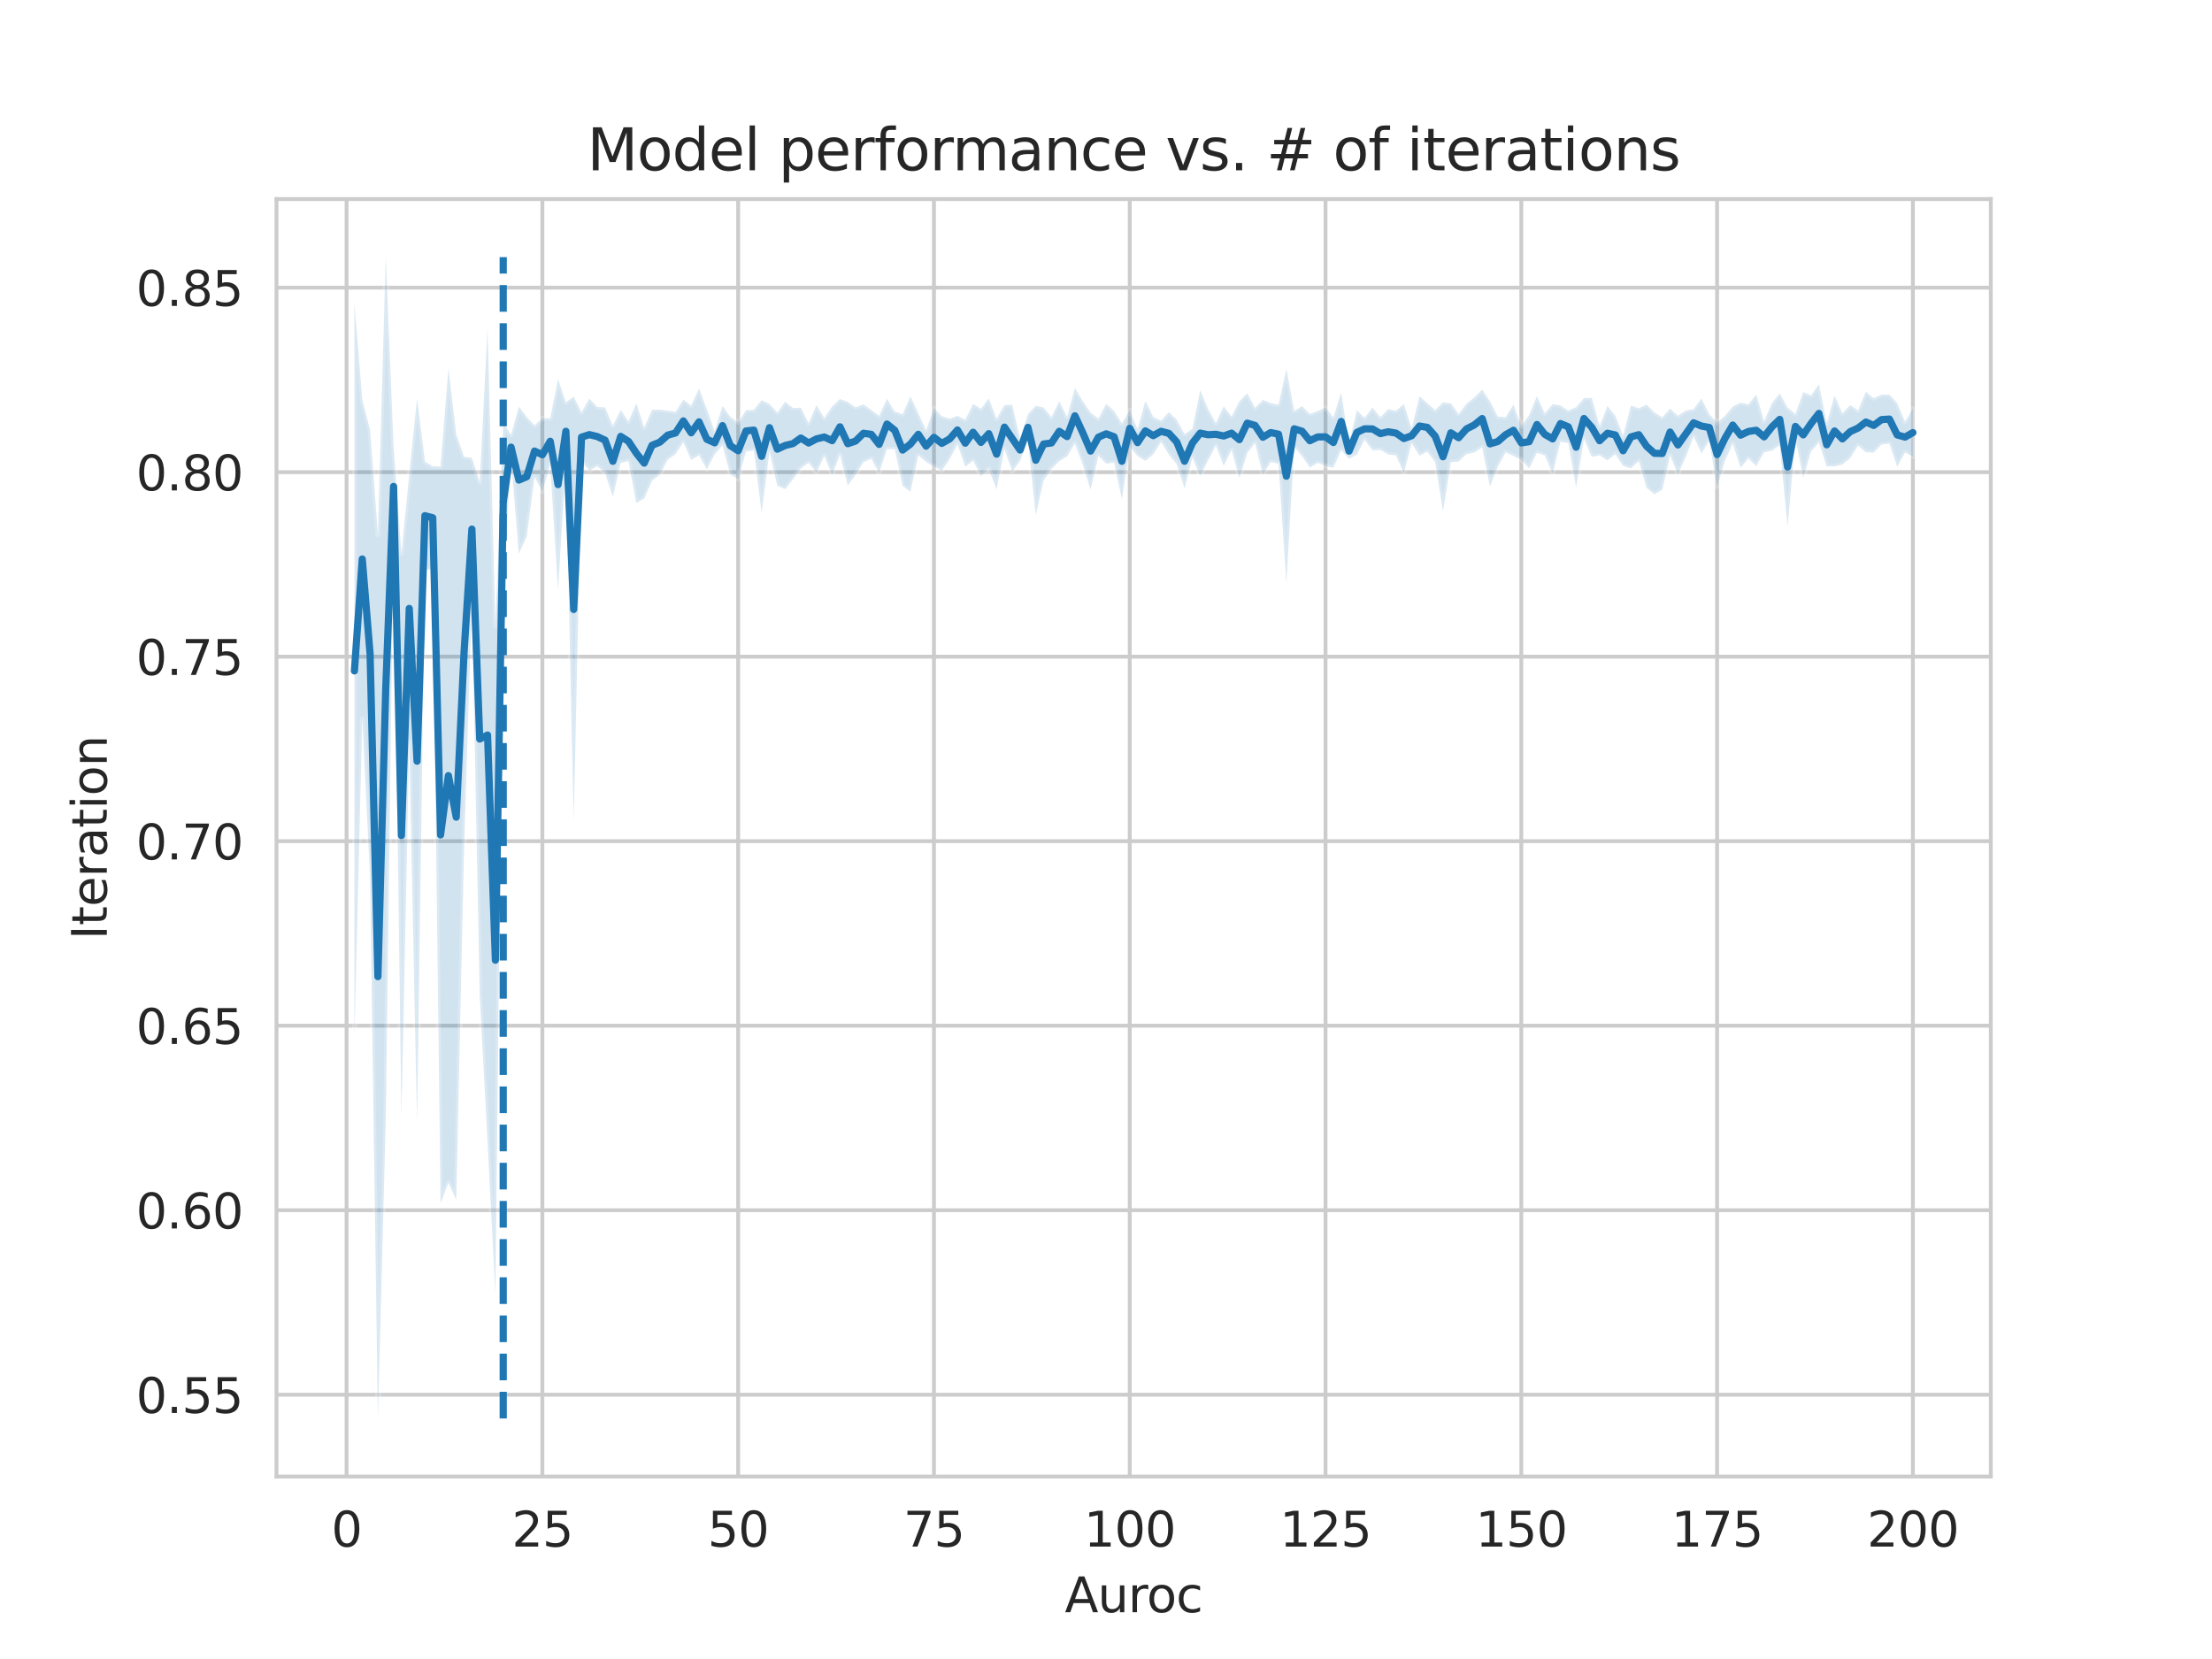 <?xml version="1.0" encoding="utf-8" standalone="no"?>
<!DOCTYPE svg PUBLIC "-//W3C//DTD SVG 1.1//EN"
  "http://www.w3.org/Graphics/SVG/1.1/DTD/svg11.dtd">
<svg height="345.6pt" version="1.1" viewBox="0 0 460.8 345.6" width="460.8pt" xmlns="http://www.w3.org/2000/svg" xmlns:xlink="http://www.w3.org/1999/xlink">
 <defs>
  <style type="text/css">*{stroke-linecap:butt;stroke-linejoin:round;}</style>
 </defs>
 <g id="figure_1">
  <g id="patch_1">
   <path d="M 0 345.6 
L 460.8 345.6 
L 460.8 0 
L 0 0 
z
" style="fill:#ffffff;"/>
  </g>
  <g id="axes_1">
   <g id="patch_2">
    <path d="M 57.6 307.584 
L 414.72 307.584 
L 414.72 41.472 
L 57.6 41.472 
z
" style="fill:#ffffff;"/>
   </g>
   <g id="matplotlib.axis_1">
    <g id="xtick_1">
     <g id="line2d_1">
      <path clip-path="url(#pc94618431b)" d="M 72.201 307.584 
L 72.201 41.472 
" style="fill:none;stroke:#cccccc;stroke-linecap:round;stroke-width:0.8;"/>
     </g>
     <g id="text_1">
      <!-- 0 -->
      <g style="fill:#262626;" transform="translate(69.02 322.182)scale(0.1 -0.1)">
       <defs>
        <path d="M 2034 4250 
Q 1547 4250 1301 3770 
Q 1056 3291 1056 2328 
Q 1056 1369 1301 889 
Q 1547 409 2034 409 
Q 2525 409 2770 889 
Q 3016 1369 3016 2328 
Q 3016 3291 2770 3770 
Q 2525 4250 2034 4250 
z
M 2034 4750 
Q 2819 4750 3233 4129 
Q 3647 3509 3647 2328 
Q 3647 1150 3233 529 
Q 2819 -91 2034 -91 
Q 1250 -91 836 529 
Q 422 1150 422 2328 
Q 422 3509 836 4129 
Q 1250 4750 2034 4750 
z
" id="DejaVuSans-30" transform="scale(0.016)"/>
       </defs>
       <use xlink:href="#DejaVuSans-30"/>
      </g>
     </g>
    </g>
    <g id="xtick_2">
     <g id="line2d_2">
      <path clip-path="url(#pc94618431b)" d="M 112.987 307.584 
L 112.987 41.472 
" style="fill:none;stroke:#cccccc;stroke-linecap:round;stroke-width:0.8;"/>
     </g>
     <g id="text_2">
      <!-- 25 -->
      <g style="fill:#262626;" transform="translate(106.625 322.182)scale(0.1 -0.1)">
       <defs>
        <path d="M 1228 531 
L 3431 531 
L 3431 0 
L 469 0 
L 469 531 
Q 828 903 1448 1529 
Q 2069 2156 2228 2338 
Q 2531 2678 2651 2914 
Q 2772 3150 2772 3378 
Q 2772 3750 2511 3984 
Q 2250 4219 1831 4219 
Q 1534 4219 1204 4116 
Q 875 4013 500 3803 
L 500 4441 
Q 881 4594 1212 4672 
Q 1544 4750 1819 4750 
Q 2544 4750 2975 4387 
Q 3406 4025 3406 3419 
Q 3406 3131 3298 2873 
Q 3191 2616 2906 2266 
Q 2828 2175 2409 1742 
Q 1991 1309 1228 531 
z
" id="DejaVuSans-32" transform="scale(0.016)"/>
        <path d="M 691 4666 
L 3169 4666 
L 3169 4134 
L 1269 4134 
L 1269 2991 
Q 1406 3038 1543 3061 
Q 1681 3084 1819 3084 
Q 2600 3084 3056 2656 
Q 3513 2228 3513 1497 
Q 3513 744 3044 326 
Q 2575 -91 1722 -91 
Q 1428 -91 1123 -41 
Q 819 9 494 109 
L 494 744 
Q 775 591 1075 516 
Q 1375 441 1709 441 
Q 2250 441 2565 725 
Q 2881 1009 2881 1497 
Q 2881 1984 2565 2268 
Q 2250 2553 1709 2553 
Q 1456 2553 1204 2497 
Q 953 2441 691 2322 
L 691 4666 
z
" id="DejaVuSans-35" transform="scale(0.016)"/>
       </defs>
       <use xlink:href="#DejaVuSans-32"/>
       <use x="63.623" xlink:href="#DejaVuSans-35"/>
      </g>
     </g>
    </g>
    <g id="xtick_3">
     <g id="line2d_3">
      <path clip-path="url(#pc94618431b)" d="M 153.773 307.584 
L 153.773 41.472 
" style="fill:none;stroke:#cccccc;stroke-linecap:round;stroke-width:0.8;"/>
     </g>
     <g id="text_3">
      <!-- 50 -->
      <g style="fill:#262626;" transform="translate(147.41 322.182)scale(0.1 -0.1)">
       <use xlink:href="#DejaVuSans-35"/>
       <use x="63.623" xlink:href="#DejaVuSans-30"/>
      </g>
     </g>
    </g>
    <g id="xtick_4">
     <g id="line2d_4">
      <path clip-path="url(#pc94618431b)" d="M 194.559 307.584 
L 194.559 41.472 
" style="fill:none;stroke:#cccccc;stroke-linecap:round;stroke-width:0.8;"/>
     </g>
     <g id="text_4">
      <!-- 75 -->
      <g style="fill:#262626;" transform="translate(188.196 322.182)scale(0.1 -0.1)">
       <defs>
        <path d="M 525 4666 
L 3525 4666 
L 3525 4397 
L 1831 0 
L 1172 0 
L 2766 4134 
L 525 4134 
L 525 4666 
z
" id="DejaVuSans-37" transform="scale(0.016)"/>
       </defs>
       <use xlink:href="#DejaVuSans-37"/>
       <use x="63.623" xlink:href="#DejaVuSans-35"/>
      </g>
     </g>
    </g>
    <g id="xtick_5">
     <g id="line2d_5">
      <path clip-path="url(#pc94618431b)" d="M 235.344 307.584 
L 235.344 41.472 
" style="fill:none;stroke:#cccccc;stroke-linecap:round;stroke-width:0.8;"/>
     </g>
     <g id="text_5">
      <!-- 100 -->
      <g style="fill:#262626;" transform="translate(225.801 322.182)scale(0.1 -0.1)">
       <defs>
        <path d="M 794 531 
L 1825 531 
L 1825 4091 
L 703 3866 
L 703 4441 
L 1819 4666 
L 2450 4666 
L 2450 531 
L 3481 531 
L 3481 0 
L 794 0 
L 794 531 
z
" id="DejaVuSans-31" transform="scale(0.016)"/>
       </defs>
       <use xlink:href="#DejaVuSans-31"/>
       <use x="63.623" xlink:href="#DejaVuSans-30"/>
       <use x="127.246" xlink:href="#DejaVuSans-30"/>
      </g>
     </g>
    </g>
    <g id="xtick_6">
     <g id="line2d_6">
      <path clip-path="url(#pc94618431b)" d="M 276.13 307.584 
L 276.13 41.472 
" style="fill:none;stroke:#cccccc;stroke-linecap:round;stroke-width:0.8;"/>
     </g>
     <g id="text_6">
      <!-- 125 -->
      <g style="fill:#262626;" transform="translate(266.586 322.182)scale(0.1 -0.1)">
       <use xlink:href="#DejaVuSans-31"/>
       <use x="63.623" xlink:href="#DejaVuSans-32"/>
       <use x="127.246" xlink:href="#DejaVuSans-35"/>
      </g>
     </g>
    </g>
    <g id="xtick_7">
     <g id="line2d_7">
      <path clip-path="url(#pc94618431b)" d="M 316.916 307.584 
L 316.916 41.472 
" style="fill:none;stroke:#cccccc;stroke-linecap:round;stroke-width:0.8;"/>
     </g>
     <g id="text_7">
      <!-- 150 -->
      <g style="fill:#262626;" transform="translate(307.372 322.182)scale(0.1 -0.1)">
       <use xlink:href="#DejaVuSans-31"/>
       <use x="63.623" xlink:href="#DejaVuSans-35"/>
       <use x="127.246" xlink:href="#DejaVuSans-30"/>
      </g>
     </g>
    </g>
    <g id="xtick_8">
     <g id="line2d_8">
      <path clip-path="url(#pc94618431b)" d="M 357.702 307.584 
L 357.702 41.472 
" style="fill:none;stroke:#cccccc;stroke-linecap:round;stroke-width:0.8;"/>
     </g>
     <g id="text_8">
      <!-- 175 -->
      <g style="fill:#262626;" transform="translate(348.158 322.182)scale(0.1 -0.1)">
       <use xlink:href="#DejaVuSans-31"/>
       <use x="63.623" xlink:href="#DejaVuSans-37"/>
       <use x="127.246" xlink:href="#DejaVuSans-35"/>
      </g>
     </g>
    </g>
    <g id="xtick_9">
     <g id="line2d_9">
      <path clip-path="url(#pc94618431b)" d="M 398.487 307.584 
L 398.487 41.472 
" style="fill:none;stroke:#cccccc;stroke-linecap:round;stroke-width:0.8;"/>
     </g>
     <g id="text_9">
      <!-- 200 -->
      <g style="fill:#262626;" transform="translate(388.944 322.182)scale(0.1 -0.1)">
       <use xlink:href="#DejaVuSans-32"/>
       <use x="63.623" xlink:href="#DejaVuSans-30"/>
       <use x="127.246" xlink:href="#DejaVuSans-30"/>
      </g>
     </g>
    </g>
    <g id="text_10">
     <!-- Auroc -->
     <g style="fill:#262626;" transform="translate(221.819 335.861)scale(0.1 -0.1)">
      <defs>
       <path d="M 2188 4044 
L 1331 1722 
L 3047 1722 
L 2188 4044 
z
M 1831 4666 
L 2547 4666 
L 4325 0 
L 3669 0 
L 3244 1197 
L 1141 1197 
L 716 0 
L 50 0 
L 1831 4666 
z
" id="DejaVuSans-41" transform="scale(0.016)"/>
       <path d="M 544 1381 
L 544 3500 
L 1119 3500 
L 1119 1403 
Q 1119 906 1312 657 
Q 1506 409 1894 409 
Q 2359 409 2629 706 
Q 2900 1003 2900 1516 
L 2900 3500 
L 3475 3500 
L 3475 0 
L 2900 0 
L 2900 538 
Q 2691 219 2414 64 
Q 2138 -91 1772 -91 
Q 1169 -91 856 284 
Q 544 659 544 1381 
z
M 1991 3584 
L 1991 3584 
z
" id="DejaVuSans-75" transform="scale(0.016)"/>
       <path d="M 2631 2963 
Q 2534 3019 2420 3045 
Q 2306 3072 2169 3072 
Q 1681 3072 1420 2755 
Q 1159 2438 1159 1844 
L 1159 0 
L 581 0 
L 581 3500 
L 1159 3500 
L 1159 2956 
Q 1341 3275 1631 3429 
Q 1922 3584 2338 3584 
Q 2397 3584 2469 3576 
Q 2541 3569 2628 3553 
L 2631 2963 
z
" id="DejaVuSans-72" transform="scale(0.016)"/>
       <path d="M 1959 3097 
Q 1497 3097 1228 2736 
Q 959 2375 959 1747 
Q 959 1119 1226 758 
Q 1494 397 1959 397 
Q 2419 397 2687 759 
Q 2956 1122 2956 1747 
Q 2956 2369 2687 2733 
Q 2419 3097 1959 3097 
z
M 1959 3584 
Q 2709 3584 3137 3096 
Q 3566 2609 3566 1747 
Q 3566 888 3137 398 
Q 2709 -91 1959 -91 
Q 1206 -91 779 398 
Q 353 888 353 1747 
Q 353 2609 779 3096 
Q 1206 3584 1959 3584 
z
" id="DejaVuSans-6f" transform="scale(0.016)"/>
       <path d="M 3122 3366 
L 3122 2828 
Q 2878 2963 2633 3030 
Q 2388 3097 2138 3097 
Q 1578 3097 1268 2742 
Q 959 2388 959 1747 
Q 959 1106 1268 751 
Q 1578 397 2138 397 
Q 2388 397 2633 464 
Q 2878 531 3122 666 
L 3122 134 
Q 2881 22 2623 -34 
Q 2366 -91 2075 -91 
Q 1284 -91 818 406 
Q 353 903 353 1747 
Q 353 2603 823 3093 
Q 1294 3584 2113 3584 
Q 2378 3584 2631 3529 
Q 2884 3475 3122 3366 
z
" id="DejaVuSans-63" transform="scale(0.016)"/>
      </defs>
      <use xlink:href="#DejaVuSans-41"/>
      <use x="68.408" xlink:href="#DejaVuSans-75"/>
      <use x="131.787" xlink:href="#DejaVuSans-72"/>
      <use x="170.65" xlink:href="#DejaVuSans-6f"/>
      <use x="231.832" xlink:href="#DejaVuSans-63"/>
     </g>
    </g>
   </g>
   <g id="matplotlib.axis_2">
    <g id="ytick_1">
     <g id="line2d_10">
      <path clip-path="url(#pc94618431b)" d="M 57.6 290.548 
L 414.72 290.548 
" style="fill:none;stroke:#cccccc;stroke-linecap:round;stroke-width:0.8;"/>
     </g>
     <g id="text_11">
      <!-- 0.55 -->
      <g style="fill:#262626;" transform="translate(28.334 294.348)scale(0.1 -0.1)">
       <defs>
        <path d="M 684 794 
L 1344 794 
L 1344 0 
L 684 0 
L 684 794 
z
" id="DejaVuSans-2e" transform="scale(0.016)"/>
       </defs>
       <use xlink:href="#DejaVuSans-30"/>
       <use x="63.623" xlink:href="#DejaVuSans-2e"/>
       <use x="95.41" xlink:href="#DejaVuSans-35"/>
       <use x="159.033" xlink:href="#DejaVuSans-35"/>
      </g>
     </g>
    </g>
    <g id="ytick_2">
     <g id="line2d_11">
      <path clip-path="url(#pc94618431b)" d="M 57.6 252.111 
L 414.72 252.111 
" style="fill:none;stroke:#cccccc;stroke-linecap:round;stroke-width:0.8;"/>
     </g>
     <g id="text_12">
      <!-- 0.60 -->
      <g style="fill:#262626;" transform="translate(28.334 255.91)scale(0.1 -0.1)">
       <defs>
        <path d="M 2113 2584 
Q 1688 2584 1439 2293 
Q 1191 2003 1191 1497 
Q 1191 994 1439 701 
Q 1688 409 2113 409 
Q 2538 409 2786 701 
Q 3034 994 3034 1497 
Q 3034 2003 2786 2293 
Q 2538 2584 2113 2584 
z
M 3366 4563 
L 3366 3988 
Q 3128 4100 2886 4159 
Q 2644 4219 2406 4219 
Q 1781 4219 1451 3797 
Q 1122 3375 1075 2522 
Q 1259 2794 1537 2939 
Q 1816 3084 2150 3084 
Q 2853 3084 3261 2657 
Q 3669 2231 3669 1497 
Q 3669 778 3244 343 
Q 2819 -91 2113 -91 
Q 1303 -91 875 529 
Q 447 1150 447 2328 
Q 447 3434 972 4092 
Q 1497 4750 2381 4750 
Q 2619 4750 2861 4703 
Q 3103 4656 3366 4563 
z
" id="DejaVuSans-36" transform="scale(0.016)"/>
       </defs>
       <use xlink:href="#DejaVuSans-30"/>
       <use x="63.623" xlink:href="#DejaVuSans-2e"/>
       <use x="95.41" xlink:href="#DejaVuSans-36"/>
       <use x="159.033" xlink:href="#DejaVuSans-30"/>
      </g>
     </g>
    </g>
    <g id="ytick_3">
     <g id="line2d_12">
      <path clip-path="url(#pc94618431b)" d="M 57.6 213.674 
L 414.72 213.674 
" style="fill:none;stroke:#cccccc;stroke-linecap:round;stroke-width:0.8;"/>
     </g>
     <g id="text_13">
      <!-- 0.65 -->
      <g style="fill:#262626;" transform="translate(28.334 217.473)scale(0.1 -0.1)">
       <use xlink:href="#DejaVuSans-30"/>
       <use x="63.623" xlink:href="#DejaVuSans-2e"/>
       <use x="95.41" xlink:href="#DejaVuSans-36"/>
       <use x="159.033" xlink:href="#DejaVuSans-35"/>
      </g>
     </g>
    </g>
    <g id="ytick_4">
     <g id="line2d_13">
      <path clip-path="url(#pc94618431b)" d="M 57.6 175.237 
L 414.72 175.237 
" style="fill:none;stroke:#cccccc;stroke-linecap:round;stroke-width:0.8;"/>
     </g>
     <g id="text_14">
      <!-- 0.70 -->
      <g style="fill:#262626;" transform="translate(28.334 179.036)scale(0.1 -0.1)">
       <use xlink:href="#DejaVuSans-30"/>
       <use x="63.623" xlink:href="#DejaVuSans-2e"/>
       <use x="95.41" xlink:href="#DejaVuSans-37"/>
       <use x="159.033" xlink:href="#DejaVuSans-30"/>
      </g>
     </g>
    </g>
    <g id="ytick_5">
     <g id="line2d_14">
      <path clip-path="url(#pc94618431b)" d="M 57.6 136.8 
L 414.72 136.8 
" style="fill:none;stroke:#cccccc;stroke-linecap:round;stroke-width:0.8;"/>
     </g>
     <g id="text_15">
      <!-- 0.75 -->
      <g style="fill:#262626;" transform="translate(28.334 140.599)scale(0.1 -0.1)">
       <use xlink:href="#DejaVuSans-30"/>
       <use x="63.623" xlink:href="#DejaVuSans-2e"/>
       <use x="95.41" xlink:href="#DejaVuSans-37"/>
       <use x="159.033" xlink:href="#DejaVuSans-35"/>
      </g>
     </g>
    </g>
    <g id="ytick_6">
     <g id="line2d_15">
      <path clip-path="url(#pc94618431b)" d="M 57.6 98.362 
L 414.72 98.362 
" style="fill:none;stroke:#cccccc;stroke-linecap:round;stroke-width:0.8;"/>
     </g>
     <g id="text_16">
      <!-- 0.80 -->
      <g style="fill:#262626;" transform="translate(28.334 102.162)scale(0.1 -0.1)">
       <defs>
        <path d="M 2034 2216 
Q 1584 2216 1326 1975 
Q 1069 1734 1069 1313 
Q 1069 891 1326 650 
Q 1584 409 2034 409 
Q 2484 409 2743 651 
Q 3003 894 3003 1313 
Q 3003 1734 2745 1975 
Q 2488 2216 2034 2216 
z
M 1403 2484 
Q 997 2584 770 2862 
Q 544 3141 544 3541 
Q 544 4100 942 4425 
Q 1341 4750 2034 4750 
Q 2731 4750 3128 4425 
Q 3525 4100 3525 3541 
Q 3525 3141 3298 2862 
Q 3072 2584 2669 2484 
Q 3125 2378 3379 2068 
Q 3634 1759 3634 1313 
Q 3634 634 3220 271 
Q 2806 -91 2034 -91 
Q 1263 -91 848 271 
Q 434 634 434 1313 
Q 434 1759 690 2068 
Q 947 2378 1403 2484 
z
M 1172 3481 
Q 1172 3119 1398 2916 
Q 1625 2713 2034 2713 
Q 2441 2713 2670 2916 
Q 2900 3119 2900 3481 
Q 2900 3844 2670 4047 
Q 2441 4250 2034 4250 
Q 1625 4250 1398 4047 
Q 1172 3844 1172 3481 
z
" id="DejaVuSans-38" transform="scale(0.016)"/>
       </defs>
       <use xlink:href="#DejaVuSans-30"/>
       <use x="63.623" xlink:href="#DejaVuSans-2e"/>
       <use x="95.41" xlink:href="#DejaVuSans-38"/>
       <use x="159.033" xlink:href="#DejaVuSans-30"/>
      </g>
     </g>
    </g>
    <g id="ytick_7">
     <g id="line2d_16">
      <path clip-path="url(#pc94618431b)" d="M 57.6 59.925 
L 414.72 59.925 
" style="fill:none;stroke:#cccccc;stroke-linecap:round;stroke-width:0.8;"/>
     </g>
     <g id="text_17">
      <!-- 0.85 -->
      <g style="fill:#262626;" transform="translate(28.334 63.724)scale(0.1 -0.1)">
       <use xlink:href="#DejaVuSans-30"/>
       <use x="63.623" xlink:href="#DejaVuSans-2e"/>
       <use x="95.41" xlink:href="#DejaVuSans-38"/>
       <use x="159.033" xlink:href="#DejaVuSans-35"/>
      </g>
     </g>
    </g>
    <g id="text_18">
     <!-- Iteration -->
     <g style="fill:#262626;" transform="translate(22.255 195.737)rotate(-90)scale(0.1 -0.1)">
      <defs>
       <path d="M 628 4666 
L 1259 4666 
L 1259 0 
L 628 0 
L 628 4666 
z
" id="DejaVuSans-49" transform="scale(0.016)"/>
       <path d="M 1172 4494 
L 1172 3500 
L 2356 3500 
L 2356 3053 
L 1172 3053 
L 1172 1153 
Q 1172 725 1289 603 
Q 1406 481 1766 481 
L 2356 481 
L 2356 0 
L 1766 0 
Q 1100 0 847 248 
Q 594 497 594 1153 
L 594 3053 
L 172 3053 
L 172 3500 
L 594 3500 
L 594 4494 
L 1172 4494 
z
" id="DejaVuSans-74" transform="scale(0.016)"/>
       <path d="M 3597 1894 
L 3597 1613 
L 953 1613 
Q 991 1019 1311 708 
Q 1631 397 2203 397 
Q 2534 397 2845 478 
Q 3156 559 3463 722 
L 3463 178 
Q 3153 47 2828 -22 
Q 2503 -91 2169 -91 
Q 1331 -91 842 396 
Q 353 884 353 1716 
Q 353 2575 817 3079 
Q 1281 3584 2069 3584 
Q 2775 3584 3186 3129 
Q 3597 2675 3597 1894 
z
M 3022 2063 
Q 3016 2534 2758 2815 
Q 2500 3097 2075 3097 
Q 1594 3097 1305 2825 
Q 1016 2553 972 2059 
L 3022 2063 
z
" id="DejaVuSans-65" transform="scale(0.016)"/>
       <path d="M 2194 1759 
Q 1497 1759 1228 1600 
Q 959 1441 959 1056 
Q 959 750 1161 570 
Q 1363 391 1709 391 
Q 2188 391 2477 730 
Q 2766 1069 2766 1631 
L 2766 1759 
L 2194 1759 
z
M 3341 1997 
L 3341 0 
L 2766 0 
L 2766 531 
Q 2569 213 2275 61 
Q 1981 -91 1556 -91 
Q 1019 -91 701 211 
Q 384 513 384 1019 
Q 384 1609 779 1909 
Q 1175 2209 1959 2209 
L 2766 2209 
L 2766 2266 
Q 2766 2663 2505 2880 
Q 2244 3097 1772 3097 
Q 1472 3097 1187 3025 
Q 903 2953 641 2809 
L 641 3341 
Q 956 3463 1253 3523 
Q 1550 3584 1831 3584 
Q 2591 3584 2966 3190 
Q 3341 2797 3341 1997 
z
" id="DejaVuSans-61" transform="scale(0.016)"/>
       <path d="M 603 3500 
L 1178 3500 
L 1178 0 
L 603 0 
L 603 3500 
z
M 603 4863 
L 1178 4863 
L 1178 4134 
L 603 4134 
L 603 4863 
z
" id="DejaVuSans-69" transform="scale(0.016)"/>
       <path d="M 3513 2113 
L 3513 0 
L 2938 0 
L 2938 2094 
Q 2938 2591 2744 2837 
Q 2550 3084 2163 3084 
Q 1697 3084 1428 2787 
Q 1159 2491 1159 1978 
L 1159 0 
L 581 0 
L 581 3500 
L 1159 3500 
L 1159 2956 
Q 1366 3272 1645 3428 
Q 1925 3584 2291 3584 
Q 2894 3584 3203 3211 
Q 3513 2838 3513 2113 
z
" id="DejaVuSans-6e" transform="scale(0.016)"/>
      </defs>
      <use xlink:href="#DejaVuSans-49"/>
      <use x="29.492" xlink:href="#DejaVuSans-74"/>
      <use x="68.701" xlink:href="#DejaVuSans-65"/>
      <use x="130.225" xlink:href="#DejaVuSans-72"/>
      <use x="171.338" xlink:href="#DejaVuSans-61"/>
      <use x="232.617" xlink:href="#DejaVuSans-74"/>
      <use x="271.826" xlink:href="#DejaVuSans-69"/>
      <use x="299.609" xlink:href="#DejaVuSans-6f"/>
      <use x="360.791" xlink:href="#DejaVuSans-6e"/>
     </g>
    </g>
   </g>
   <g id="PolyCollection_1">
    <defs>
     <path d="M 73.833 -282.445 
L 73.833 -129.237 
L 75.464 -195.908 
L 77.096 -162.741 
L 78.727 -50.112 
L 80.358 -112.345 
L 81.99 -236.057 
L 83.621 -112.771 
L 85.253 -191.029 
L 86.884 -111.461 
L 88.516 -226.884 
L 90.147 -227 
L 91.778 -94.926 
L 93.41 -99.24 
L 95.041 -95.634 
L 96.673 -169.036 
L 98.304 -220.547 
L 99.936 -138.157 
L 101.567 -107.806 
L 103.198 -75.935 
L 104.83 -224.418 
L 106.461 -249.903 
L 108.093 -230.287 
L 109.724 -233.825 
L 111.356 -246.267 
L 112.987 -243.237 
L 114.618 -248.87 
L 116.25 -222.687 
L 117.881 -249.706 
L 119.513 -174.33 
L 121.144 -249.384 
L 122.776 -247.561 
L 124.407 -248.498 
L 126.038 -247.101 
L 127.67 -242.096 
L 129.301 -249.192 
L 130.933 -249.505 
L 132.564 -240.805 
L 134.196 -241.74 
L 135.827 -245.438 
L 137.458 -246.733 
L 139.09 -249.836 
L 140.721 -250.998 
L 142.353 -253.482 
L 143.984 -249.787 
L 145.616 -250.774 
L 147.247 -247.846 
L 148.879 -250.936 
L 150.51 -252.827 
L 152.141 -246.75 
L 153.773 -245.771 
L 155.404 -251.509 
L 157.036 -251.781 
L 158.667 -238.826 
L 160.299 -251.555 
L 161.93 -244.408 
L 163.561 -243.702 
L 165.193 -245.772 
L 166.824 -248.032 
L 168.456 -249.205 
L 170.087 -247.135 
L 171.719 -250.611 
L 173.35 -246.676 
L 174.981 -250.898 
L 176.613 -244.468 
L 178.244 -246.721 
L 179.876 -249.321 
L 181.507 -250.037 
L 183.139 -247.089 
L 184.77 -252.038 
L 186.401 -252.046 
L 188.033 -244.38 
L 189.664 -243.162 
L 191.296 -250.749 
L 192.927 -249.378 
L 194.559 -248.388 
L 196.19 -247.584 
L 197.821 -249.934 
L 199.453 -253.082 
L 201.084 -248.386 
L 202.716 -249.665 
L 204.347 -246.426 
L 205.979 -247.917 
L 207.61 -243.644 
L 209.241 -252.043 
L 210.873 -247.364 
L 212.504 -249.609 
L 214.136 -253.846 
L 215.767 -238.36 
L 217.399 -245.492 
L 219.03 -247.93 
L 220.661 -249.521 
L 222.293 -250.525 
L 223.924 -253.202 
L 225.556 -248.84 
L 227.187 -243.616 
L 228.819 -250.651 
L 230.45 -249.007 
L 232.081 -249.239 
L 233.713 -241.625 
L 235.344 -252.564 
L 236.976 -250.594 
L 238.607 -249.598 
L 240.239 -250.944 
L 241.87 -253.536 
L 243.501 -250.896 
L 245.133 -248.872 
L 246.764 -243.877 
L 248.396 -250.31 
L 250.027 -246.46 
L 251.659 -249.671 
L 253.29 -252.815 
L 254.921 -248.593 
L 256.553 -251.897 
L 258.184 -246.044 
L 259.816 -251.218 
L 261.447 -253.34 
L 263.079 -246.741 
L 264.71 -249.356 
L 266.341 -249.003 
L 267.973 -224.091 
L 269.604 -252.524 
L 271.236 -250.561 
L 272.867 -248.211 
L 274.499 -249.189 
L 276.13 -248.526 
L 277.761 -248.171 
L 279.393 -251.822 
L 281.024 -250.013 
L 282.656 -250.911 
L 284.287 -253.975 
L 285.919 -251.795 
L 287.55 -251.876 
L 289.181 -250.944 
L 290.813 -250.738 
L 292.444 -247.08 
L 294.076 -253.277 
L 295.707 -250.68 
L 297.339 -251.523 
L 298.97 -249.338 
L 300.601 -239.111 
L 302.233 -249.307 
L 303.864 -249.469 
L 305.496 -250.996 
L 307.127 -251.354 
L 308.759 -252.392 
L 310.39 -244.239 
L 312.021 -248.422 
L 313.653 -251.378 
L 315.284 -250.623 
L 316.916 -249.817 
L 318.547 -248.042 
L 320.179 -251.28 
L 321.81 -250.755 
L 323.441 -246.942 
L 325.073 -253.58 
L 326.704 -253.303 
L 328.336 -244.112 
L 329.967 -254.166 
L 331.599 -250.429 
L 333.23 -250.754 
L 334.862 -249.678 
L 336.493 -250.964 
L 338.124 -248.545 
L 339.756 -248.027 
L 341.387 -249.563 
L 343.019 -243.965 
L 344.65 -242.642 
L 346.282 -243.599 
L 347.913 -250.717 
L 349.544 -246.822 
L 351.176 -250.397 
L 352.807 -254.667 
L 354.439 -251.14 
L 356.07 -253.766 
L 357.702 -244.227 
L 359.333 -249.622 
L 360.964 -253.193 
L 362.596 -248.167 
L 364.227 -250.093 
L 365.859 -248.512 
L 367.49 -251.37 
L 369.122 -251.709 
L 370.753 -252.818 
L 372.384 -235.923 
L 374.016 -254.187 
L 375.647 -246.111 
L 377.279 -251.556 
L 378.91 -253.425 
L 380.542 -248.43 
L 382.173 -248.452 
L 383.804 -248.832 
L 385.436 -250.167 
L 387.067 -252.769 
L 388.699 -251.395 
L 390.33 -251.32 
L 391.962 -252.998 
L 393.593 -253.191 
L 395.224 -248.364 
L 396.856 -251.349 
L 398.487 -250.471 
L 398.487 -260.497 
L 398.487 -260.497 
L 396.856 -257.749 
L 395.224 -261.627 
L 393.593 -263.408 
L 391.962 -263.379 
L 390.33 -262.636 
L 388.699 -263.968 
L 387.067 -260.082 
L 385.436 -261.206 
L 383.804 -259.506 
L 382.173 -263.19 
L 380.542 -257.449 
L 378.91 -265.525 
L 377.279 -263.218 
L 375.647 -263.903 
L 374.016 -259.353 
L 372.384 -260.691 
L 370.753 -263.647 
L 369.122 -261.622 
L 367.49 -257.819 
L 365.859 -263.423 
L 364.227 -261.341 
L 362.596 -261.726 
L 360.964 -260.905 
L 359.333 -258.948 
L 357.702 -257.577 
L 356.07 -259.326 
L 354.439 -262.558 
L 352.807 -260.377 
L 351.176 -260.079 
L 349.544 -258.986 
L 347.913 -260.479 
L 346.282 -258.662 
L 344.65 -259.688 
L 343.019 -261.303 
L 341.387 -260.536 
L 339.756 -261.132 
L 338.124 -254.855 
L 336.493 -259.008 
L 334.862 -261.023 
L 333.23 -256.826 
L 331.599 -262.717 
L 329.967 -262.663 
L 328.336 -260.769 
L 326.704 -260.072 
L 325.073 -261.137 
L 323.441 -261.404 
L 321.81 -259.475 
L 320.179 -263.049 
L 318.547 -259.134 
L 316.916 -256.859 
L 315.284 -261.299 
L 313.653 -258.704 
L 312.021 -258.822 
L 310.39 -262.031 
L 308.759 -264.419 
L 307.127 -262.797 
L 305.496 -261.505 
L 303.864 -259.355 
L 302.233 -261.566 
L 300.601 -261.784 
L 298.97 -260.142 
L 297.339 -261.617 
L 295.707 -263.025 
L 294.076 -256.385 
L 292.444 -261.416 
L 290.813 -260.024 
L 289.181 -260.36 
L 287.55 -258.662 
L 285.919 -260.701 
L 284.287 -258.568 
L 282.656 -260.129 
L 281.024 -253.231 
L 279.393 -263.792 
L 277.761 -258.656 
L 276.13 -260.676 
L 274.499 -259.966 
L 272.867 -259.369 
L 271.236 -260.989 
L 269.604 -260.012 
L 267.973 -268.705 
L 266.341 -261.296 
L 264.71 -261.624 
L 263.079 -262.293 
L 261.447 -260.619 
L 259.816 -263.682 
L 258.184 -261.972 
L 256.553 -258.843 
L 254.921 -260.952 
L 253.29 -257.444 
L 251.659 -260.399 
L 250.027 -264.286 
L 248.396 -256.274 
L 246.764 -255.157 
L 245.133 -258.183 
L 243.501 -259.737 
L 241.87 -257.975 
L 240.239 -258.745 
L 238.607 -262.079 
L 236.976 -256.19 
L 235.344 -260.164 
L 233.713 -257.383 
L 232.081 -259.991 
L 230.45 -261.455 
L 228.819 -258.397 
L 227.187 -259.65 
L 225.556 -262.063 
L 223.924 -264.744 
L 222.293 -258.774 
L 220.661 -261.99 
L 219.03 -258.705 
L 217.399 -260.71 
L 215.767 -261.075 
L 214.136 -259.296 
L 212.504 -254.096 
L 210.873 -261.255 
L 209.241 -261.195 
L 207.61 -258.34 
L 205.979 -262.597 
L 204.347 -260.444 
L 202.716 -261.442 
L 201.084 -258.167 
L 199.453 -258.977 
L 197.821 -258.376 
L 196.19 -258.894 
L 194.559 -260.602 
L 192.927 -255.941 
L 191.296 -259.497 
L 189.664 -263.021 
L 188.033 -259.302 
L 186.401 -259.864 
L 184.77 -262.49 
L 183.139 -258.967 
L 181.507 -260.193 
L 179.876 -261.367 
L 178.244 -260.727 
L 176.613 -261.87 
L 174.981 -262.471 
L 173.35 -260.919 
L 171.719 -258.509 
L 170.087 -261.206 
L 168.456 -257.426 
L 166.824 -260.669 
L 165.193 -260.607 
L 163.561 -261.884 
L 161.93 -259.654 
L 160.299 -261.453 
L 158.667 -262.235 
L 157.036 -260.218 
L 155.404 -260.134 
L 153.773 -257.617 
L 152.141 -258.773 
L 150.51 -261.03 
L 148.879 -255.77 
L 147.247 -260.344 
L 145.616 -264.655 
L 143.984 -261.099 
L 142.353 -262.349 
L 140.721 -259.808 
L 139.09 -260.055 
L 137.458 -260.254 
L 135.827 -260.231 
L 134.196 -256.517 
L 132.564 -261.572 
L 130.933 -257.8 
L 129.301 -260.201 
L 127.67 -256.901 
L 126.038 -260.722 
L 124.407 -260.825 
L 122.776 -262.559 
L 121.144 -259.69 
L 119.513 -262.945 
L 117.881 -261.811 
L 116.25 -266.604 
L 114.618 -258.483 
L 112.987 -258.487 
L 111.356 -257.006 
L 109.724 -258.743 
L 108.093 -260.896 
L 106.461 -255 
L 104.83 -257.565 
L 103.198 -215.204 
L 101.567 -277.144 
L 99.936 -245.141 
L 98.304 -250.22 
L 96.673 -250.447 
L 95.041 -255.104 
L 93.41 -268.813 
L 91.778 -248.415 
L 90.147 -248.479 
L 88.516 -249.463 
L 86.884 -262.594 
L 85.253 -246.67 
L 83.621 -230.315 
L 81.99 -252.472 
L 80.358 -292.032 
L 78.727 -234.192 
L 77.096 -255.979 
L 75.464 -262.393 
L 73.833 -282.445 
z
" id="mb4f29067ae" style="stroke:#ffffff;stroke-opacity:0.2;"/>
    </defs>
    <g clip-path="url(#pc94618431b)">
     <use style="fill:#1f77b4;fill-opacity:0.2;stroke:#ffffff;stroke-opacity:0.2;" x="0" xlink:href="#mb4f29067ae" y="345.6"/>
    </g>
   </g>
   <g id="LineCollection_1">
    <path clip-path="url(#pc94618431b)" d="M 104.83 295.488 
L 104.83 53.568 
" style="fill:none;stroke:#1f77b4;stroke-dasharray:5.55,2.4;stroke-dashoffset:0;stroke-width:1.5;"/>
   </g>
   <g id="line2d_17">
    <path clip-path="url(#pc94618431b)" d="M 73.833 139.759 
L 75.464 116.449 
L 77.096 136.24 
L 78.727 203.448 
L 80.358 143.411 
L 81.99 101.335 
L 83.621 174.057 
L 85.253 126.751 
L 86.884 158.573 
L 88.516 107.427 
L 90.147 107.86 
L 91.778 173.929 
L 93.41 161.574 
L 95.041 170.231 
L 96.673 135.858 
L 98.304 110.216 
L 99.936 153.951 
L 101.567 153.125 
L 103.198 200.03 
L 104.83 104.608 
L 106.461 93.149 
L 108.093 100.009 
L 109.724 99.316 
L 111.356 93.964 
L 112.987 94.738 
L 114.618 91.923 
L 116.25 100.954 
L 117.881 89.842 
L 119.513 126.963 
L 121.144 91.063 
L 122.776 90.54 
L 124.407 90.938 
L 126.038 91.689 
L 127.67 96.101 
L 129.301 90.904 
L 130.933 91.948 
L 132.564 94.411 
L 134.196 96.472 
L 135.827 92.765 
L 137.458 92.107 
L 139.09 90.654 
L 140.721 90.197 
L 142.353 87.685 
L 143.984 90.157 
L 145.616 87.885 
L 147.247 91.505 
L 148.879 92.247 
L 150.51 88.671 
L 152.141 92.839 
L 153.773 93.906 
L 155.404 89.778 
L 157.036 89.6 
L 158.667 95.069 
L 160.299 89.096 
L 161.93 93.569 
L 163.561 92.807 
L 165.193 92.41 
L 166.824 91.249 
L 168.456 92.284 
L 170.087 91.43 
L 171.719 91.04 
L 173.35 91.802 
L 174.981 88.915 
L 176.613 92.431 
L 178.244 91.876 
L 179.876 90.256 
L 181.507 90.485 
L 183.139 92.572 
L 184.77 88.336 
L 186.401 89.645 
L 188.033 93.759 
L 189.664 92.508 
L 191.296 90.477 
L 192.927 92.94 
L 194.559 91.105 
L 196.19 92.361 
L 197.821 91.445 
L 199.453 89.57 
L 201.084 92.323 
L 202.716 90.047 
L 204.347 92.165 
L 205.979 90.343 
L 207.61 94.608 
L 209.241 88.981 
L 212.504 93.747 
L 214.136 89.029 
L 215.767 95.883 
L 217.399 92.499 
L 219.03 92.282 
L 220.661 89.845 
L 222.293 90.951 
L 223.924 86.627 
L 225.556 90.148 
L 227.187 93.967 
L 228.819 91.076 
L 230.45 90.369 
L 232.081 90.985 
L 233.713 96.096 
L 235.344 89.236 
L 236.976 92.208 
L 238.607 89.761 
L 240.239 90.755 
L 241.87 89.845 
L 243.501 90.283 
L 245.133 92.073 
L 246.764 96.083 
L 248.396 92.308 
L 250.027 90.227 
L 251.659 90.565 
L 253.29 90.471 
L 254.921 90.827 
L 256.553 90.23 
L 258.184 91.592 
L 259.816 88.15 
L 261.447 88.621 
L 263.079 91.083 
L 264.71 90.11 
L 266.341 90.451 
L 267.973 99.202 
L 269.604 89.332 
L 271.236 89.825 
L 272.867 91.81 
L 274.499 91.022 
L 276.13 90.999 
L 277.761 92.186 
L 279.393 87.793 
L 281.024 93.978 
L 282.656 90.08 
L 284.287 89.328 
L 285.919 89.352 
L 287.55 90.331 
L 289.181 89.948 
L 290.813 90.219 
L 292.444 91.352 
L 294.076 90.769 
L 295.707 88.748 
L 297.339 89.03 
L 298.97 90.86 
L 300.601 95.153 
L 302.233 90.164 
L 303.864 91.188 
L 305.496 89.35 
L 307.127 88.524 
L 308.759 87.195 
L 310.39 92.465 
L 312.021 91.978 
L 313.653 90.559 
L 315.284 89.639 
L 316.916 92.262 
L 318.547 92.012 
L 320.179 88.435 
L 321.81 90.485 
L 323.441 91.427 
L 325.073 88.241 
L 326.704 88.913 
L 328.336 93.16 
L 329.967 87.185 
L 331.599 89.027 
L 333.23 91.81 
L 334.862 90.25 
L 336.493 90.614 
L 338.124 93.9 
L 339.756 91.021 
L 341.387 90.551 
L 343.019 92.966 
L 344.65 94.435 
L 346.282 94.469 
L 347.913 90.002 
L 349.544 92.696 
L 352.807 88.078 
L 354.439 88.751 
L 356.07 89.054 
L 357.702 94.698 
L 359.333 91.315 
L 360.964 88.551 
L 362.596 90.654 
L 364.227 89.883 
L 365.859 89.632 
L 367.49 91.006 
L 369.122 88.934 
L 370.753 87.367 
L 372.384 97.293 
L 374.016 88.83 
L 375.647 90.593 
L 377.279 88.213 
L 378.91 86.125 
L 380.542 92.66 
L 382.173 89.779 
L 383.804 91.431 
L 385.436 89.914 
L 387.067 89.175 
L 388.699 87.918 
L 390.33 88.622 
L 391.962 87.411 
L 393.593 87.301 
L 395.224 90.605 
L 396.856 91.051 
L 398.487 90.116 
L 398.487 90.116 
" style="fill:none;stroke:#1f77b4;stroke-linecap:round;stroke-width:1.5;"/>
   </g>
   <g id="patch_3">
    <path d="M 57.6 307.584 
L 57.6 41.472 
" style="fill:none;stroke:#cccccc;stroke-linecap:square;stroke-linejoin:miter;stroke-width:0.8;"/>
   </g>
   <g id="patch_4">
    <path d="M 414.72 307.584 
L 414.72 41.472 
" style="fill:none;stroke:#cccccc;stroke-linecap:square;stroke-linejoin:miter;stroke-width:0.8;"/>
   </g>
   <g id="patch_5">
    <path d="M 57.6 307.584 
L 414.72 307.584 
" style="fill:none;stroke:#cccccc;stroke-linecap:square;stroke-linejoin:miter;stroke-width:0.8;"/>
   </g>
   <g id="patch_6">
    <path d="M 57.6 41.472 
L 414.72 41.472 
" style="fill:none;stroke:#cccccc;stroke-linecap:square;stroke-linejoin:miter;stroke-width:0.8;"/>
   </g>
   <g id="text_19">
    <!-- Model performance vs. # of iterations -->
    <g style="fill:#262626;" transform="translate(122.315 35.472)scale(0.12 -0.12)">
     <defs>
      <path d="M 628 4666 
L 1569 4666 
L 2759 1491 
L 3956 4666 
L 4897 4666 
L 4897 0 
L 4281 0 
L 4281 4097 
L 3078 897 
L 2444 897 
L 1241 4097 
L 1241 0 
L 628 0 
L 628 4666 
z
" id="DejaVuSans-4d" transform="scale(0.016)"/>
      <path d="M 2906 2969 
L 2906 4863 
L 3481 4863 
L 3481 0 
L 2906 0 
L 2906 525 
Q 2725 213 2448 61 
Q 2172 -91 1784 -91 
Q 1150 -91 751 415 
Q 353 922 353 1747 
Q 353 2572 751 3078 
Q 1150 3584 1784 3584 
Q 2172 3584 2448 3432 
Q 2725 3281 2906 2969 
z
M 947 1747 
Q 947 1113 1208 752 
Q 1469 391 1925 391 
Q 2381 391 2643 752 
Q 2906 1113 2906 1747 
Q 2906 2381 2643 2742 
Q 2381 3103 1925 3103 
Q 1469 3103 1208 2742 
Q 947 2381 947 1747 
z
" id="DejaVuSans-64" transform="scale(0.016)"/>
      <path d="M 603 4863 
L 1178 4863 
L 1178 0 
L 603 0 
L 603 4863 
z
" id="DejaVuSans-6c" transform="scale(0.016)"/>
      <path id="DejaVuSans-20" transform="scale(0.016)"/>
      <path d="M 1159 525 
L 1159 -1331 
L 581 -1331 
L 581 3500 
L 1159 3500 
L 1159 2969 
Q 1341 3281 1617 3432 
Q 1894 3584 2278 3584 
Q 2916 3584 3314 3078 
Q 3713 2572 3713 1747 
Q 3713 922 3314 415 
Q 2916 -91 2278 -91 
Q 1894 -91 1617 61 
Q 1341 213 1159 525 
z
M 3116 1747 
Q 3116 2381 2855 2742 
Q 2594 3103 2138 3103 
Q 1681 3103 1420 2742 
Q 1159 2381 1159 1747 
Q 1159 1113 1420 752 
Q 1681 391 2138 391 
Q 2594 391 2855 752 
Q 3116 1113 3116 1747 
z
" id="DejaVuSans-70" transform="scale(0.016)"/>
      <path d="M 2375 4863 
L 2375 4384 
L 1825 4384 
Q 1516 4384 1395 4259 
Q 1275 4134 1275 3809 
L 1275 3500 
L 2222 3500 
L 2222 3053 
L 1275 3053 
L 1275 0 
L 697 0 
L 697 3053 
L 147 3053 
L 147 3500 
L 697 3500 
L 697 3744 
Q 697 4328 969 4595 
Q 1241 4863 1831 4863 
L 2375 4863 
z
" id="DejaVuSans-66" transform="scale(0.016)"/>
      <path d="M 3328 2828 
Q 3544 3216 3844 3400 
Q 4144 3584 4550 3584 
Q 5097 3584 5394 3201 
Q 5691 2819 5691 2113 
L 5691 0 
L 5113 0 
L 5113 2094 
Q 5113 2597 4934 2840 
Q 4756 3084 4391 3084 
Q 3944 3084 3684 2787 
Q 3425 2491 3425 1978 
L 3425 0 
L 2847 0 
L 2847 2094 
Q 2847 2600 2669 2842 
Q 2491 3084 2119 3084 
Q 1678 3084 1418 2786 
Q 1159 2488 1159 1978 
L 1159 0 
L 581 0 
L 581 3500 
L 1159 3500 
L 1159 2956 
Q 1356 3278 1631 3431 
Q 1906 3584 2284 3584 
Q 2666 3584 2933 3390 
Q 3200 3197 3328 2828 
z
" id="DejaVuSans-6d" transform="scale(0.016)"/>
      <path d="M 191 3500 
L 800 3500 
L 1894 563 
L 2988 3500 
L 3597 3500 
L 2284 0 
L 1503 0 
L 191 3500 
z
" id="DejaVuSans-76" transform="scale(0.016)"/>
      <path d="M 2834 3397 
L 2834 2853 
Q 2591 2978 2328 3040 
Q 2066 3103 1784 3103 
Q 1356 3103 1142 2972 
Q 928 2841 928 2578 
Q 928 2378 1081 2264 
Q 1234 2150 1697 2047 
L 1894 2003 
Q 2506 1872 2764 1633 
Q 3022 1394 3022 966 
Q 3022 478 2636 193 
Q 2250 -91 1575 -91 
Q 1294 -91 989 -36 
Q 684 19 347 128 
L 347 722 
Q 666 556 975 473 
Q 1284 391 1588 391 
Q 1994 391 2212 530 
Q 2431 669 2431 922 
Q 2431 1156 2273 1281 
Q 2116 1406 1581 1522 
L 1381 1569 
Q 847 1681 609 1914 
Q 372 2147 372 2553 
Q 372 3047 722 3315 
Q 1072 3584 1716 3584 
Q 2034 3584 2315 3537 
Q 2597 3491 2834 3397 
z
" id="DejaVuSans-73" transform="scale(0.016)"/>
      <path d="M 3272 2816 
L 2363 2816 
L 2100 1772 
L 3016 1772 
L 3272 2816 
z
M 2803 4594 
L 2478 3297 
L 3391 3297 
L 3719 4594 
L 4219 4594 
L 3897 3297 
L 4872 3297 
L 4872 2816 
L 3775 2816 
L 3519 1772 
L 4513 1772 
L 4513 1294 
L 3397 1294 
L 3072 0 
L 2572 0 
L 2894 1294 
L 1978 1294 
L 1656 0 
L 1153 0 
L 1478 1294 
L 494 1294 
L 494 1772 
L 1594 1772 
L 1856 2816 
L 850 2816 
L 850 3297 
L 1978 3297 
L 2297 4594 
L 2803 4594 
z
" id="DejaVuSans-23" transform="scale(0.016)"/>
     </defs>
     <use xlink:href="#DejaVuSans-4d"/>
     <use x="86.279" xlink:href="#DejaVuSans-6f"/>
     <use x="147.461" xlink:href="#DejaVuSans-64"/>
     <use x="210.938" xlink:href="#DejaVuSans-65"/>
     <use x="272.461" xlink:href="#DejaVuSans-6c"/>
     <use x="300.244" xlink:href="#DejaVuSans-20"/>
     <use x="332.031" xlink:href="#DejaVuSans-70"/>
     <use x="395.508" xlink:href="#DejaVuSans-65"/>
     <use x="457.031" xlink:href="#DejaVuSans-72"/>
     <use x="498.145" xlink:href="#DejaVuSans-66"/>
     <use x="533.35" xlink:href="#DejaVuSans-6f"/>
     <use x="594.531" xlink:href="#DejaVuSans-72"/>
     <use x="633.895" xlink:href="#DejaVuSans-6d"/>
     <use x="731.307" xlink:href="#DejaVuSans-61"/>
     <use x="792.586" xlink:href="#DejaVuSans-6e"/>
     <use x="855.965" xlink:href="#DejaVuSans-63"/>
     <use x="910.945" xlink:href="#DejaVuSans-65"/>
     <use x="972.469" xlink:href="#DejaVuSans-20"/>
     <use x="1004.256" xlink:href="#DejaVuSans-76"/>
     <use x="1063.436" xlink:href="#DejaVuSans-73"/>
     <use x="1115.535" xlink:href="#DejaVuSans-2e"/>
     <use x="1147.322" xlink:href="#DejaVuSans-20"/>
     <use x="1179.109" xlink:href="#DejaVuSans-23"/>
     <use x="1262.898" xlink:href="#DejaVuSans-20"/>
     <use x="1294.686" xlink:href="#DejaVuSans-6f"/>
     <use x="1355.867" xlink:href="#DejaVuSans-66"/>
     <use x="1391.072" xlink:href="#DejaVuSans-20"/>
     <use x="1422.859" xlink:href="#DejaVuSans-69"/>
     <use x="1450.643" xlink:href="#DejaVuSans-74"/>
     <use x="1489.852" xlink:href="#DejaVuSans-65"/>
     <use x="1551.375" xlink:href="#DejaVuSans-72"/>
     <use x="1592.488" xlink:href="#DejaVuSans-61"/>
     <use x="1653.768" xlink:href="#DejaVuSans-74"/>
     <use x="1692.977" xlink:href="#DejaVuSans-69"/>
     <use x="1720.76" xlink:href="#DejaVuSans-6f"/>
     <use x="1781.941" xlink:href="#DejaVuSans-6e"/>
     <use x="1845.32" xlink:href="#DejaVuSans-73"/>
    </g>
   </g>
  </g>
 </g>
 <defs>
  <clipPath id="pc94618431b">
   <rect height="266.112" width="357.12" x="57.6" y="41.472"/>
  </clipPath>
 </defs>
</svg>
